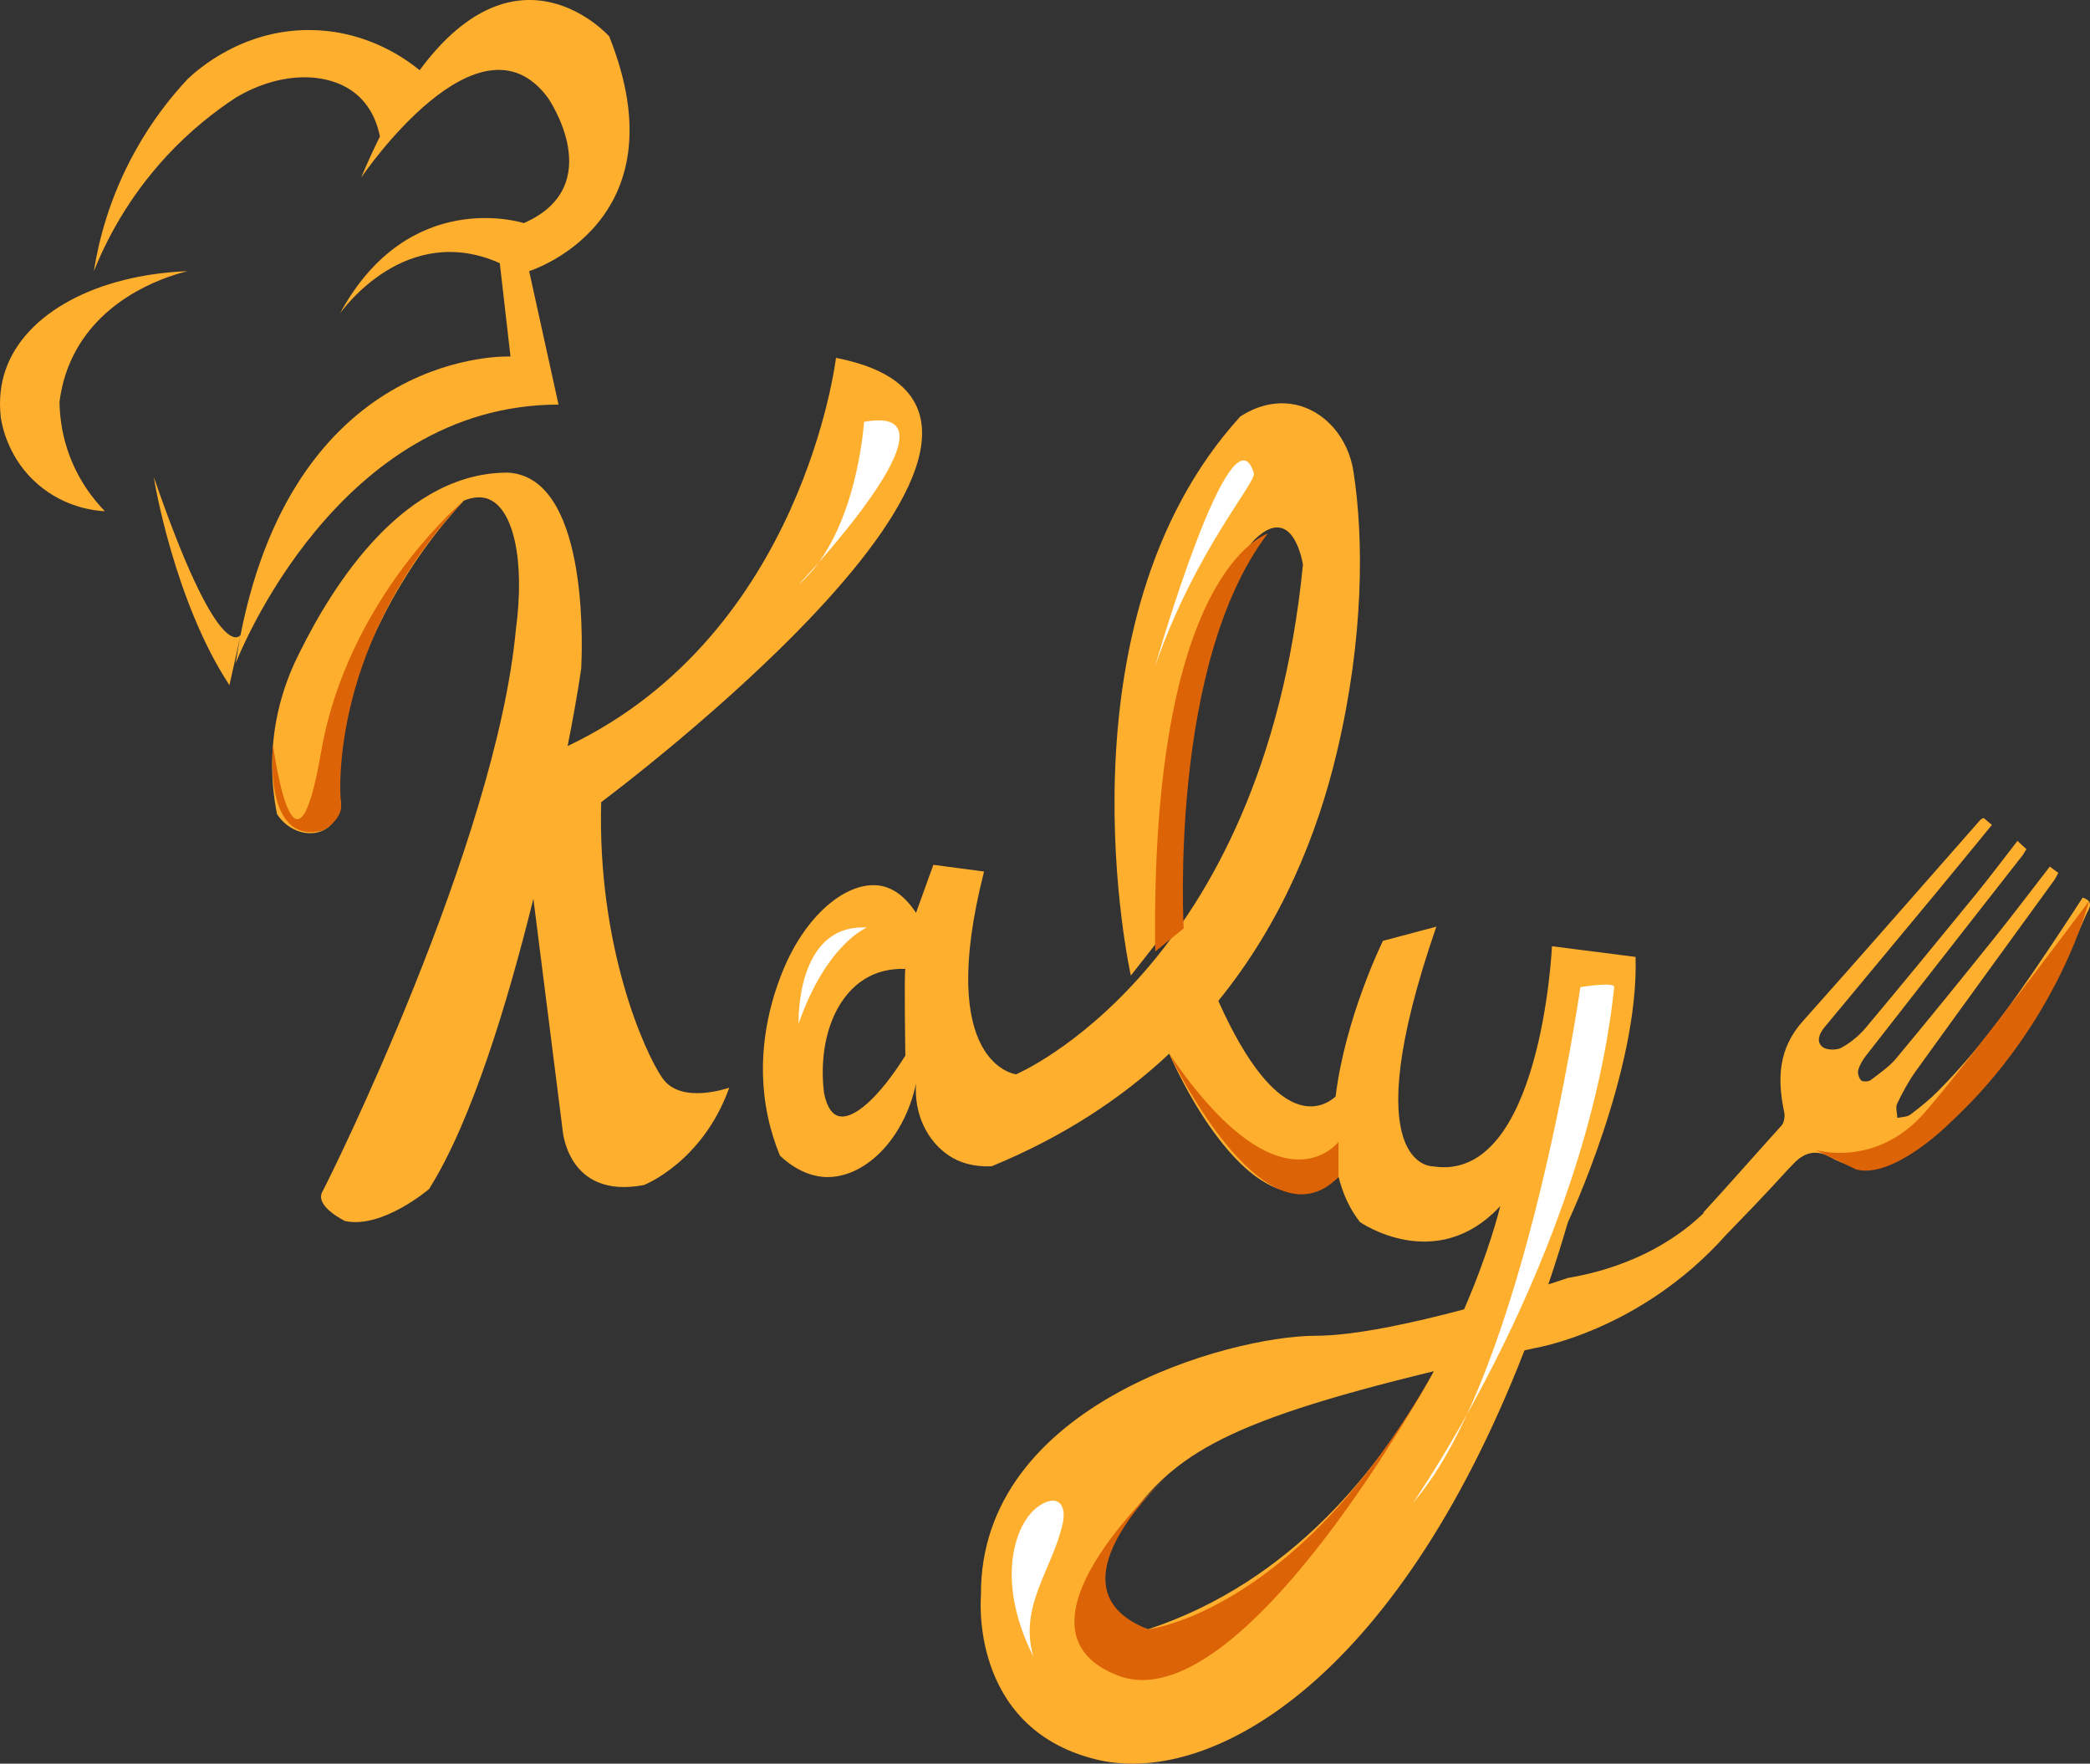 <?xml version="1.0" encoding="UTF-8"?>
<svg id="Layer_2" data-name="Layer 2" xmlns="http://www.w3.org/2000/svg" viewBox="0 0 399.99 337.53">
  <rect x="0" y="0" width="399.99" height="337.53" fill="#333333" stroke="none"/>
  <defs>
    <style>
      .cls-1 {
        fill: #fff;
      }

      .cls-2 {
        fill: #ffaf2e;
      }

      .cls-3 {
        fill: #dd6307;
      }
    </style>
  </defs>
  <g id="Layer_4" data-name="Layer 4">
    <g>
      <path class="cls-2" d="M101.27,51.89l5.62,25.54c-42.23,0-61.19,47.99-61.78,49.49,.26-1.77,.56-3.48,.88-5.14l-2.08,9.35c-10.52-15.96-14.47-39.39-14.47-39.83,12.26,35.63,16.34,30.59,16.6,30.22v-.02c10.89-55.19,51.66-53.27,51.66-53.27l-2.05-17.87c-17.91-7.96-30,8.81-30.61,9.67,13.27-24.47,35.21-17.33,35.21-17.33,16.34-7.15,4.6-24,4.6-24-13.12-17.75-35.2,14.51-35.74,15.31,1.19-2.85,2.4-5.47,3.6-7.89-.85-4.26-2.86-6.56-3.95-7.59-5.22-4.94-14.87-5.09-23.66,.17-3.93,2.58-8.63,6.21-13.28,11.24-7.43,8.04-11.56,16.25-13.86,21.95,.91-5.74,2.96-14.06,7.91-22.97,3.26-5.89,6.91-10.44,10.04-13.79,1.72-1.63,10.72-9.85,24.34-9.36,10.57,.37,17.74,5.77,20.06,7.67,19.08-25.83,36.28-6.48,36.28-6.48,14.3,35.74-15.32,44.93-15.32,44.93Z"/>
      <path class="cls-2" d="M35.9,51.89c-2.85,.7-16.05,4.27-21.96,16.34-1.51,3.09-2.23,6.1-2.55,8.68,.03,2.36,.34,5.58,1.53,9.19,1.91,5.77,5.13,9.66,7.15,11.74-1.82-.1-7.56-.64-12.77-5.11C1.66,87.9,.44,81.68,.16,79.98c-.44-3.81,.1-6.8,.84-9,3.71-11.09,17.62-18.42,34.91-19.08Z"/>
      <path class="cls-2" d="M115.06,153.51c-.77,27.32,8.17,47.75,11.74,52.85,3.58,5.11,12.77,1.79,12.77,1.79-5.11,14.3-16.34,18.64-16.34,18.64-14.81,2.81-15.58-10.73-15.58-10.73l-5.57-44.06c-5.03,20.31-11.89,42.74-19.96,55.55,0,0-8.93,7.66-16.08,6.13,0,0-5.88-2.81-4.34-5.62,1.53-2.8,33.19-66.63,37.02-107.49,1.81-13.39-.47-23.45-5.45-25.14-.99-.33-2.44-.45-4.51,.38-4.72,5.1-10.73,12.7-15.83,22.98-5.38,10.86-7.79,20.76-8.94,27.83,.43,2.38,.86,4.76,1.28,7.15-.05,.34-.55,3.7-3.32,5.1-2.78,1.41-6.75,.28-8.93-3.06-.67-3.31-1.23-7.88-.77-13.28,.57-6.77,2.51-12.12,4.08-15.57,5.28-11.15,18.14-34.36,38.04-36.37,.92-.1,1.86-.14,2.82-.14,1.11,.06,2.11,.28,3.02,.62,12.52,4.72,11.17,34.09,11.02,36.91-.71,4.79-1.59,9.73-2.6,14.8,45.15-21.46,51.36-74.29,51.36-74.29,54.9,10.72-44.93,85.02-44.93,85.02Z"/>
      <path class="cls-2" d="M398.59,171.78c-1.36,2.08-2.74,4.21-4.15,6.33-7.13,10.75-14.35,21.45-23.5,30.67-1.64,1.66-3.48,3.14-5.34,4.54-.63,.47-1.64,.43-2.48,.63-.03-.92-.39-1.99-.04-2.73,1.03-2.16,2.18-4.3,3.58-6.24,8.77-12.19,17.62-24.32,26.44-36.47,.3-.42,.51-.9,.82-1.46-.52-.38-.98-.74-1.62-1.21-3.53,4.55-6.92,9.06-10.45,13.46-6.24,7.77-12.51,15.52-18.88,23.17-1.37,1.65-3.22,2.92-4.96,4.24-.42,.31-1.52,.35-1.83,.04-.43-.43-.71-1.39-.54-1.98,.27-.97,.84-1.92,1.48-2.74,9.97-12.8,19.98-25.57,29.97-38.35,.18-.24,.32-.51,.73-1.16-.46-.43-.98-.91-1.71-1.59-2.76,3.55-5.24,6.86-7.84,10.06-7.02,8.59-14.05,17.18-21.18,25.68-1.28,1.53-2.93,2.89-4.67,3.84-.95,.51-2.86,.48-3.64-.16-1.29-1.06-.53-2.64,.44-3.81,7.13-8.6,14.28-17.18,21.41-25.78,3.51-4.23,6.98-8.5,10.58-12.88-.6-.51-1.08-.92-1.58-1.35-.27,.16-.49,.23-.63,.38-11.33,12.86-22.59,25.78-34.01,38.57-4.65,5.2-4.88,11.05-3.52,17.37,.17,.8-.01,2-.53,2.57-5,5.51-9.89,11.14-14.94,16.61,.03,.03,.06,.06,.09,.09-4.15,4.05-12.41,10.15-26.01,12.45,0,0-1.4,.48-3.76,1.24,1.3-3.84,2.55-7.81,3.76-11.93,0,0,13.62-28.96,12.94-50.75l-16-2.04s-2.05,45.44-22.81,42.12c0,0-15.32,.43,.68-45.87l-10.22,2.72s-7.23,14.65-9.06,29.8c-2.35,2.06-10.97,7.33-22.45-18.31,12.18-14.98,18.99-31.95,22.71-47.65,5.21-22.01,5.11-40.94,3.19-53.45-.94-6.65-5.51-11.86-11.24-13.02-5.21-1.07-9.44,1.61-10.46,2.29-36,39.58-20.94,106.98-20.94,106.98l8.43-10.72c-3.07-15.06,7.91-65.62,15.31-72.77,7.41-7.15,9.2,4.85,9.2,4.85-7.66,77.62-54.9,97.54-54.9,97.54,0,0-15.57-1.79-6.13-38.81l-9.7-1.28-3.32,9.19c-2.55-3.92-5.19-4.83-6.38-5.1-6.35-1.45-15.09,5.23-19.66,17.61-2.07,5.5-4.72,15.25-2.3,26.56,.59,2.75,1.4,5.22,2.3,7.4,3.87,3.65,7.38,4.03,8.68,4.09,7.23,.29,14.95-6.8,17.36-17.88-.39,5.7,2.03,10.94,6.32,13.79,2.01,1.34,4.65,2.16,8.13,2.04,13.86-5.69,25.02-13.12,34.01-21.56,.32,.74,15.88,37.02,32.39,23.61v-.12c.79,3.21,2.1,6.18,4.11,8.74,0,0,14.6,10.17,26.86-3.07-.12,.5-2.11,8.67-6.93,19.77-9.72,2.59-20.91,5.06-28.46,5.06-16,0-64.34,12.93-64,49.7,0,0-2.38,25.19,21.79,31.32,21.61,5.48,57.39-14.31,82.23-78.23,.61-.14,1.23-.27,1.85-.41,0,0,20.23-3.18,36.71-21.67,4.04-4.15,6.75-7.01,8.53-8.92,0,0,.08-.1,3.74-4.05,0,0,.16-.15,.24-.23,.2-.2,.3-.33,.71-.74q3.07-3.03,6.72-.97c5.61,3.19,11.85,2.64,17.23-2.15,13.91-12.39,24.54-27.18,31.8-44.33,.4-.95,1.69-2.36-.7-3.18Zm-225.32,30.24c-5.01,7.99-10.09,12.61-13.02,11.49-.72-.28-1.91-1.13-2.55-4.34-1.21-10.17,2.25-19.06,8.75-22.34,1.4-.71,3.64-1.51,6.82-1.4-.25,1.02,0,16.59,0,16.59Zm46.47,109.79s-16-4.09-5.11-19.41c9.59-13.47,17.85-19.83,59.79-29.98-10.16,18.65-27.32,40.33-54.68,49.39Z"/>
      <path class="cls-3" d="M88.76,95.81s-22.21,18.55-27.32,48.17-9.19-1.45-9.19-1.45c0,0-2.05,19.66,9.7,16.34,0,0,3.74-2.12,3.32-5.1s-1.62-31.24,23.49-57.96Z"/>
      <path class="cls-3" d="M242.62,102.13s-22.55,6.78-21.53,79.97l5.45-4.43s-2.9-50.67,16.08-75.55Z"/>
      <path class="cls-3" d="M256.16,218.53s-11,14.58-32.39-16.88c0,0,18.09,38.17,32.39,23.61v-6.73Z"/>
      <path class="cls-3" d="M274.42,262.42s-36.64,67.43-60.47,58.24,11.06-39.71,11.06-39.71c0,0-26.38,22.69-5.27,30.86,0,0,28.68-3.12,54.68-49.39Z"/>
      <path class="cls-3" d="M399.77,172.5s-5.68,23.19-26.81,42.61c0,0-10.58,10.57-17.73,8.7l-7.76-3.73s11.67,3.56,21.03-7.33,31.27-40.25,31.27-40.25Z"/>
      <path class="cls-1" d="M165.36,80.74s-1.29,21.45-12.52,31.15c0,0,33.21-34.98,12.52-31.15Z"/>
      <path class="cls-1" d="M165.91,177.51s-7.71,3.06-13.07,18.38c0,0-.67-19.15,13.07-18.38Z"/>
      <path class="cls-1" d="M239.96,90.53c.55,1.79-11.18,14.73-18.9,37,0,0,14.62-50.95,18.9-37Z"/>
      <path class="cls-1" d="M194.8,294.01c.94-2.69,2.62-5.29,5.22-6.46,.67-.3,1.45-.5,2.15-.25,1.45,.53,1.58,2.54,1.26,4.05-1.95,9.04-8.47,15.8-5.68,25.64-3.48-6.89-5.58-15.46-2.94-22.98Z"/>
      <path class="cls-1" d="M308.93,188.91c.11-1.07-6.47,0-6.47,0,0,0-10.55,74.05-32,98.64,0,0,33.02-47.24,38.47-98.64Z"/>
    </g>
  </g>
</svg>